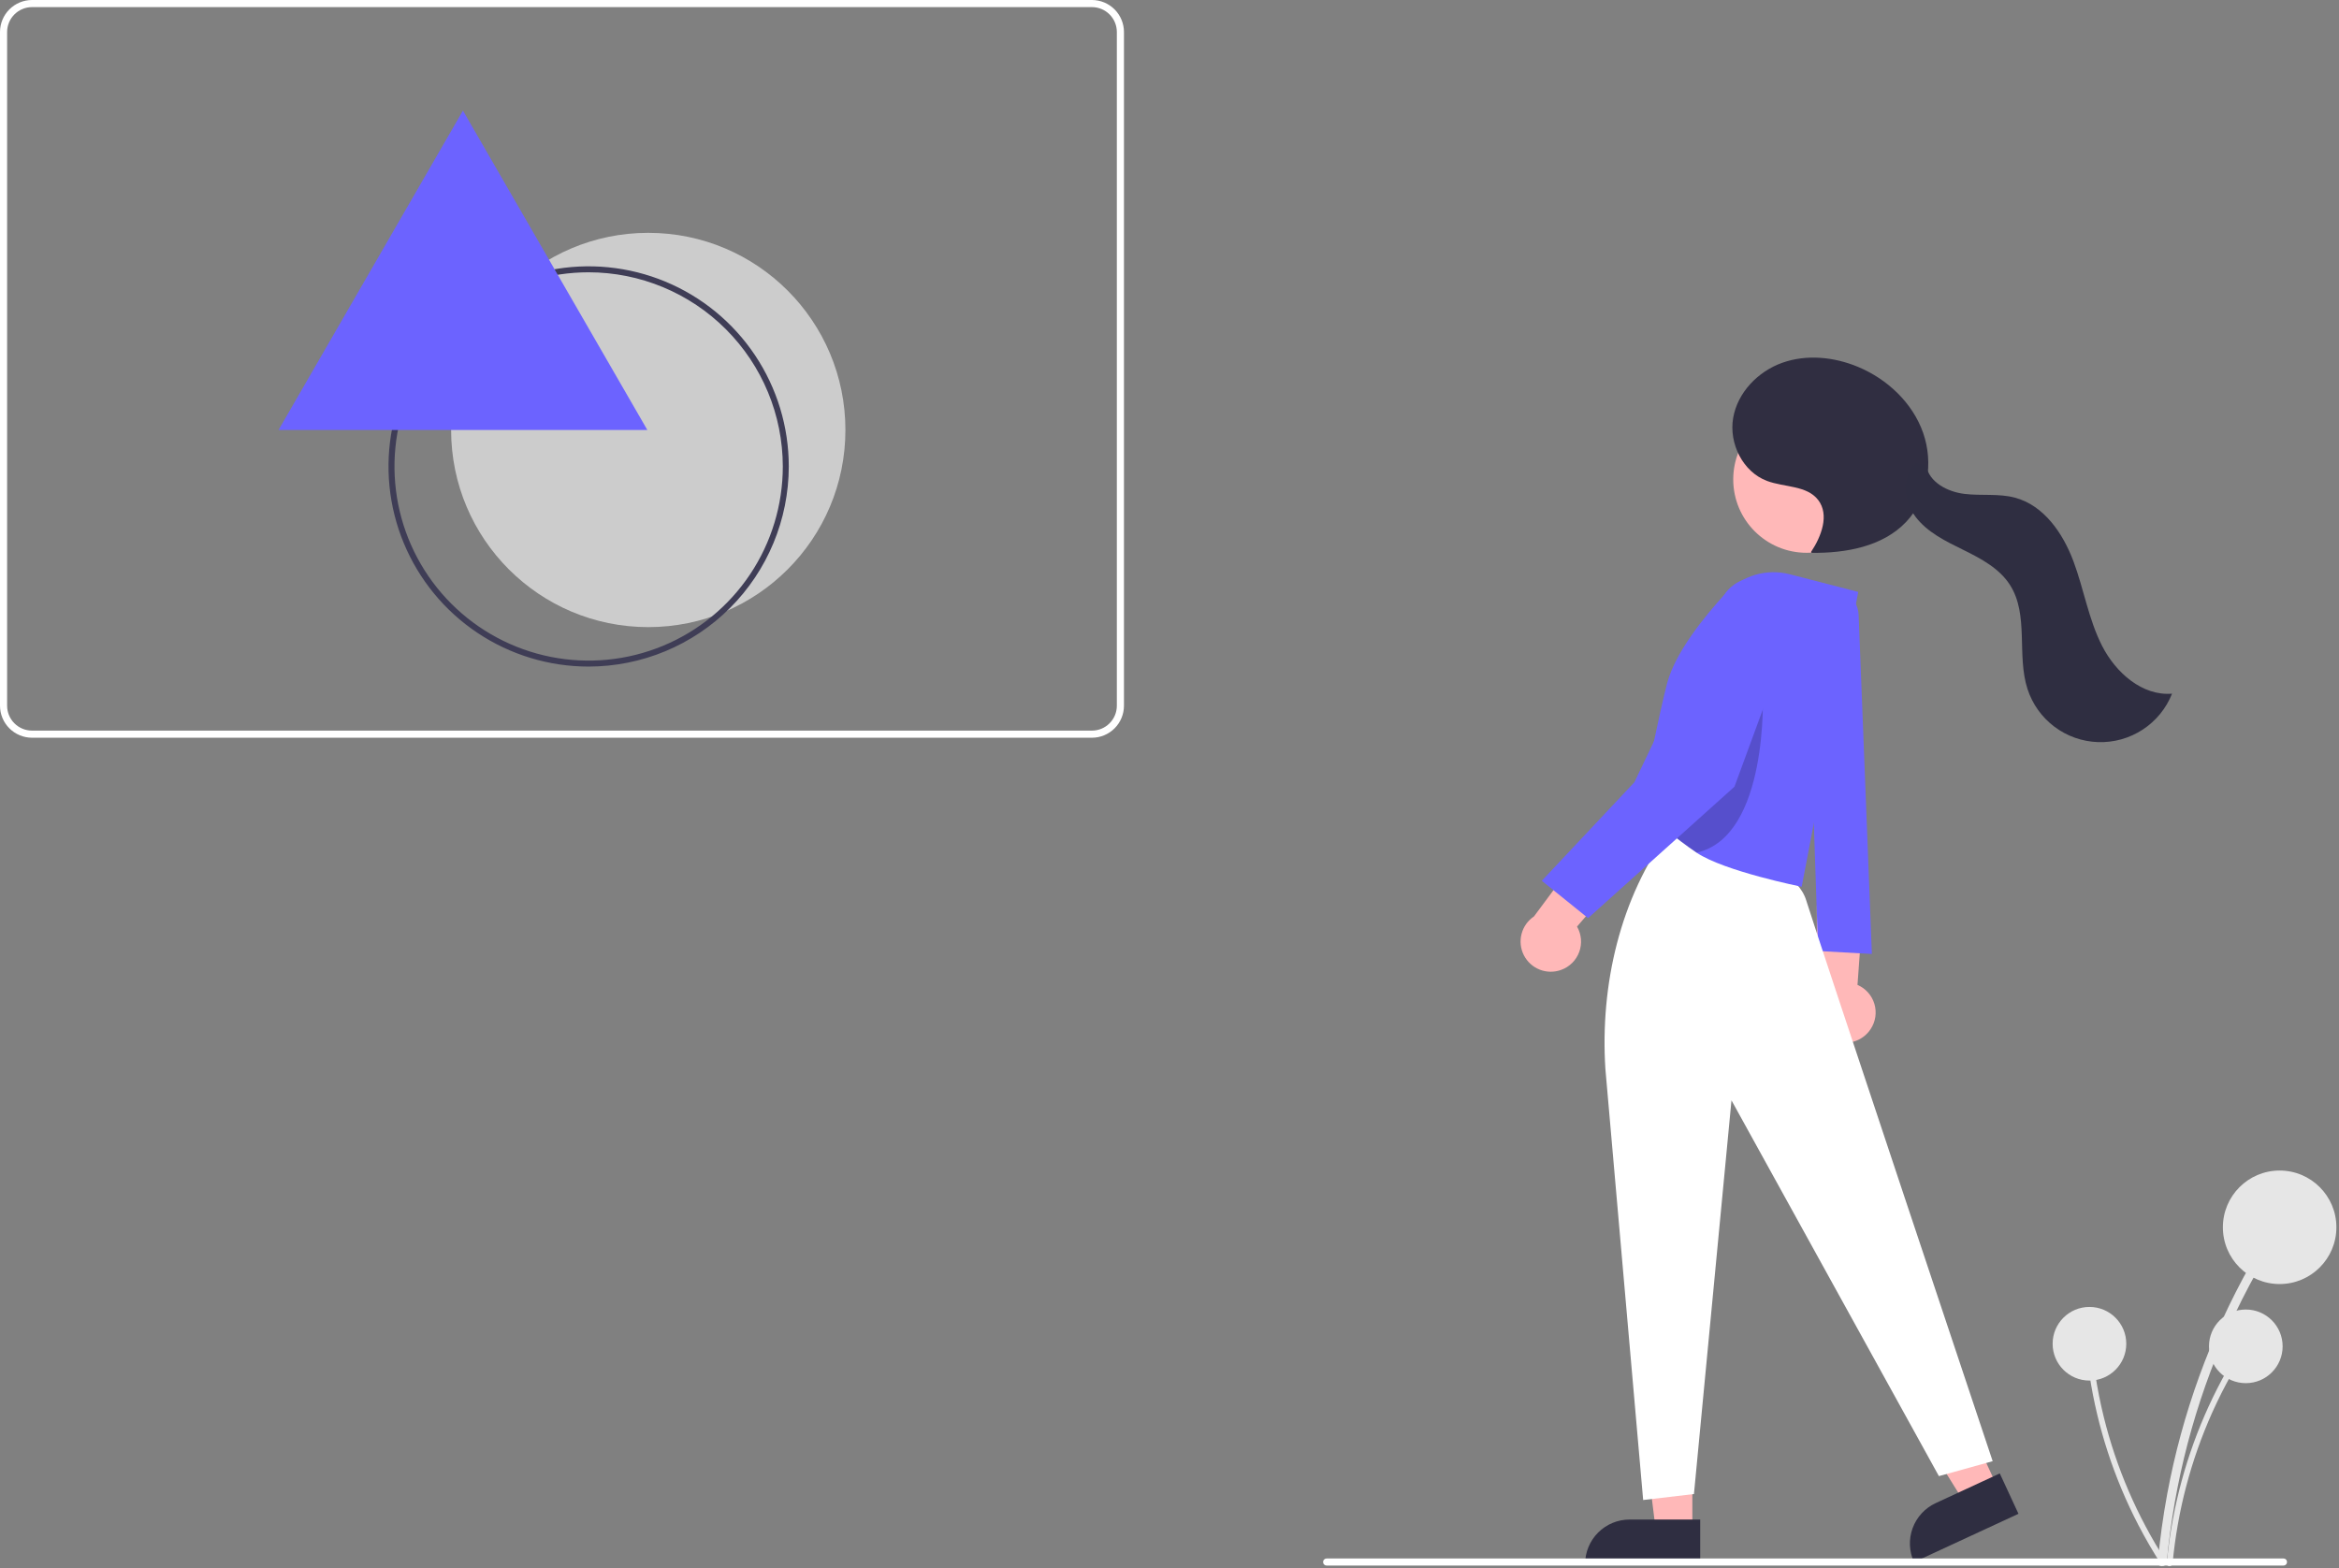 <svg width="783" height="525" viewBox="0 0 783 525" fill="none" xmlns="http://www.w3.org/2000/svg">
<rect x="0" y="0" width="783" height="525" fill="#808080" stroke="none"/>
<g clip-path="url(#clip0_1_2)">
<path d="M365.54 246.971H10.716C7.875 246.968 5.151 245.838 3.142 243.829C1.133 241.82 0.003 239.096 3.05176e-05 236.255V10.716C0.003 7.875 1.133 5.151 3.142 3.142C5.151 1.133 7.875 0.003 10.716 3.05176e-05H365.54C368.381 0.003 371.105 1.133 373.114 3.142C375.123 5.151 376.253 7.875 376.256 10.716V236.255C376.253 239.096 375.123 241.82 373.114 243.829C371.105 245.838 368.381 246.968 365.54 246.971V246.971ZM10.716 2.381C8.506 2.384 6.388 3.263 4.826 4.826C3.263 6.388 2.384 8.506 2.381 10.716V236.255C2.384 238.464 3.263 240.583 4.825 242.145C6.388 243.708 8.506 244.587 10.716 244.59H365.54C367.75 244.587 369.868 243.708 371.431 242.145C372.993 240.583 373.872 238.464 373.875 236.255V10.716C373.872 8.506 372.993 6.388 371.431 4.826C369.868 3.263 367.75 2.384 365.54 2.381H10.716Z" fill="white"/>
<path d="M217.012 209.943C253.462 209.943 283.011 180.395 283.011 143.945C283.011 107.495 253.462 77.947 217.012 77.947C180.563 77.947 151.014 107.495 151.014 143.945C151.014 180.395 180.563 209.943 217.012 209.943Z" fill="#CCCCCC"/>
<path d="M725.35 522.889C727.843 496.037 734.73 469.775 745.735 445.155C748.802 438.303 752.177 431.602 755.862 425.052C756.809 423.367 754.218 421.852 753.272 423.538C739.872 447.395 730.485 473.291 725.486 500.193C724.095 507.705 723.05 515.271 722.35 522.889C722.172 524.811 725.173 524.799 725.35 522.889H725.35Z" fill="#E6E6E6"/>
<path d="M763.128 429.863C773.621 429.863 782.128 421.357 782.128 410.863C782.128 400.37 773.621 391.863 763.128 391.863C752.635 391.863 744.128 400.37 744.128 410.863C744.128 421.357 752.635 429.863 763.128 429.863Z" fill="#E6E6E6"/>
<path d="M727.293 523.394C728.911 505.973 733.378 488.936 740.518 472.964C742.508 468.519 744.698 464.172 747.088 459.922C747.208 459.7 747.237 459.44 747.169 459.197C747.1 458.954 746.94 458.747 746.722 458.619C746.504 458.492 746.245 458.454 746 458.514C745.755 458.574 745.542 458.726 745.408 458.94C736.715 474.417 730.625 491.218 727.381 508.67C726.479 513.544 725.801 518.452 725.347 523.394C725.232 524.641 727.179 524.633 727.293 523.394V523.394Z" fill="#E6E6E6"/>
<path d="M751.802 463.044C758.609 463.044 764.128 457.525 764.128 450.717C764.128 443.91 758.609 438.391 751.802 438.391C744.994 438.391 739.476 443.91 739.476 450.717C739.476 457.525 744.994 463.044 751.802 463.044Z" fill="#E6E6E6"/>
<path d="M724.837 522.23C715.398 507.5 708.442 491.319 704.247 474.333C703.081 469.605 702.135 464.83 701.406 460.009C701.364 459.76 701.226 459.538 701.023 459.388C700.82 459.238 700.566 459.173 700.316 459.207C700.066 459.24 699.838 459.37 699.682 459.568C699.525 459.766 699.451 460.017 699.476 460.268C702.142 477.818 707.673 494.811 715.85 510.567C718.136 514.964 720.62 519.251 723.302 523.428C723.978 524.482 725.508 523.278 724.837 522.231V522.23Z" fill="#E6E6E6"/>
<path d="M699.461 462.178C706.269 462.178 711.787 456.66 711.787 449.852C711.787 443.045 706.269 437.526 699.461 437.526C692.653 437.526 687.135 443.045 687.135 449.852C687.135 456.66 692.653 462.178 699.461 462.178Z" fill="#E6E6E6"/>
<path d="M626.228 344.491C627.038 343.264 627.568 341.874 627.783 340.42C627.997 338.965 627.89 337.482 627.469 336.073C627.047 334.665 626.323 333.366 625.345 332.268C624.367 331.17 623.161 330.3 621.811 329.718L624.402 294.077L608.199 303.15L608.223 335.604C607.396 337.937 607.455 340.492 608.386 342.785C609.318 345.078 611.059 346.95 613.278 348.045C615.498 349.141 618.042 349.384 620.429 348.729C622.815 348.074 624.879 346.566 626.228 344.491V344.491Z" fill="#FFB8B8"/>
<path d="M622.198 205.945L626.628 319.363L608.628 318.363L604.628 199.363L608.424 197.577C609.868 196.897 611.458 196.586 613.052 196.67C614.646 196.755 616.194 197.233 617.558 198.062C618.922 198.891 620.06 200.044 620.87 201.42C621.679 202.795 622.135 204.35 622.198 205.945Z" fill="#6C63FF"/>
<path d="M566.53 512.201H554.271L548.438 464.913H566.532L566.53 512.201Z" fill="#FFB8B8"/>
<path d="M545.513 508.698H569.157V523.584H530.627C530.627 521.63 531.012 519.694 531.76 517.888C532.508 516.081 533.604 514.44 534.987 513.058C536.369 511.676 538.01 510.579 539.816 509.831C541.623 509.083 543.558 508.698 545.513 508.698V508.698Z" fill="#2F2E41"/>
<path d="M668.533 497.55L657.408 502.7L632.247 462.239L648.668 454.637L668.533 497.55Z" fill="#FFB8B8"/>
<path d="M647.99 503.2L669.446 493.267L675.7 506.777L640.734 522.964C639.913 521.19 639.449 519.271 639.369 517.318C639.289 515.364 639.595 513.414 640.269 511.579C640.942 509.744 641.971 508.059 643.296 506.622C644.621 505.184 646.215 504.021 647.99 503.2V503.2Z" fill="#2F2E41"/>
<path d="M537.42 357.874L550.064 502.163L567.064 500.163L579.628 368.363L649.064 494.163L667.064 489.163C667.064 489.163 609.128 315.863 604.628 301.363C599.695 285.468 560.628 279.363 560.628 279.363L559.128 277.863C542.341 300.461 535.618 329.782 537.42 357.874Z" fill="white"/>
<path d="M604.777 185.059C618.342 185.059 629.338 174.062 629.338 160.498C629.338 146.933 618.342 135.937 604.777 135.937C591.213 135.937 580.216 146.933 580.216 160.498C580.216 174.062 591.213 185.059 604.777 185.059Z" fill="#FFB8B8"/>
<path d="M622.064 198.163L603.128 296.863C603.128 296.863 577.188 291.683 567.948 285.443C564.288 282.963 560.968 280.403 558.168 278.083C555.019 275.497 552.001 272.753 549.128 269.863C549.128 269.863 555.768 237.253 558.138 228.523C560.89 218.411 570.331 206.632 577.685 198.606C580.351 195.698 583.758 193.57 587.54 192.451C591.323 191.331 595.339 191.261 599.159 192.25L622.064 198.163Z" fill="#6C63FF"/>
<path opacity="0.2" d="M567.948 285.443C564.288 282.963 560.968 280.403 558.168 278.083C559.178 263.143 581.188 231.863 590.108 231.863C590.108 231.863 592.218 280.073 567.948 285.443Z" fill="black"/>
<path d="M522.644 324.68C524.026 324.179 525.281 323.381 526.322 322.343C527.362 321.304 528.162 320.05 528.665 318.668C529.168 317.287 529.362 315.812 529.234 314.348C529.105 312.883 528.657 311.465 527.921 310.192L551.28 283.149L532.866 280.752L513.507 306.8C511.451 308.178 509.972 310.263 509.35 312.659C508.728 315.054 509.007 317.595 510.133 319.799C511.26 322.003 513.155 323.717 515.461 324.617C517.767 325.517 520.323 325.539 522.644 324.68V324.68Z" fill="#FFB8B8"/>
<path d="M587.95 193.388C586.933 193.409 585.92 193.525 584.924 193.735C582.908 194.195 581.038 195.149 579.482 196.51C577.925 197.872 576.731 199.598 576.006 201.534L547.128 261.863L516.128 294.863L531.628 307.363L580.628 263.363L600.204 210.082C600.829 208.158 600.988 206.112 600.666 204.115C600.345 202.117 599.553 200.225 598.355 198.594C597.158 196.963 595.59 195.641 593.781 194.735C591.972 193.83 589.973 193.368 587.95 193.388V193.388Z" fill="#6C63FF"/>
<path d="M606.231 184.833C609.727 179.6 612.485 172.345 608.637 167.367C604.838 162.453 597.345 163.177 591.526 161.002C583.422 157.974 578.722 148.453 580.188 139.927C581.654 131.4 588.498 124.332 596.652 121.44C604.806 118.548 614 119.489 621.985 122.819C631.814 126.919 640.246 134.849 643.782 144.895C647.318 154.941 645.428 167.003 638.093 174.725C630.229 183.003 617.887 185.209 606.47 185.076" fill="#302E41"/>
<path d="M644.8 155.873C645.8 161.464 651.934 164.64 657.571 165.337C663.207 166.035 669.038 165.14 674.526 166.606C684.2 169.191 690.581 178.495 694.093 187.872C697.605 197.249 699.162 207.37 703.725 216.284C708.288 225.197 717.136 233.055 727.114 232.221C725.16 237.143 721.734 241.341 717.305 244.244C712.876 247.147 707.659 248.613 702.366 248.441C697.073 248.269 691.962 246.469 687.73 243.285C683.498 240.102 680.352 235.69 678.72 230.652C675.054 219.335 679.262 205.839 672.852 195.818C669.304 190.273 663.179 187.012 657.272 184.105C651.366 181.199 645.166 178.216 641.206 172.958C637.246 167.7 636.455 159.395 641.335 154.977" fill="#2F2E41"/>
<path d="M764.403 524.111H444.109C443.952 524.111 443.797 524.081 443.652 524.021C443.508 523.961 443.376 523.874 443.265 523.763C443.154 523.653 443.066 523.521 443.006 523.376C442.946 523.232 442.915 523.077 442.915 522.92C442.915 522.763 442.946 522.608 443.006 522.464C443.066 522.319 443.154 522.187 443.265 522.077C443.376 521.966 443.508 521.879 443.652 521.819C443.797 521.759 443.952 521.729 444.109 521.729H764.403C764.56 521.729 764.715 521.759 764.86 521.819C765.005 521.879 765.136 521.966 765.247 522.077C765.358 522.187 765.446 522.319 765.506 522.464C765.566 522.608 765.597 522.763 765.597 522.92C765.597 523.077 765.566 523.232 765.506 523.376C765.446 523.521 765.358 523.653 765.247 523.763C765.136 523.874 765.005 523.961 764.86 524.021C764.715 524.081 764.56 524.111 764.403 524.111V524.111Z" fill="white"/>
<path d="M197.053 223.152C183.802 223.152 170.849 219.223 159.831 211.861C148.813 204.499 140.226 194.035 135.155 181.793C130.084 169.551 128.757 156.08 131.343 143.083C133.928 130.087 140.309 118.149 149.679 108.779C159.048 99.409 170.986 93.028 183.983 90.443C196.979 87.858 210.45 89.185 222.693 94.256C234.935 99.326 245.399 107.914 252.76 118.932C260.122 129.949 264.052 142.903 264.052 156.154C264.032 173.917 256.967 190.946 244.406 203.507C231.846 216.067 214.816 223.132 197.053 223.152V223.152ZM197.053 91.156C184.198 91.156 171.631 94.968 160.942 102.11C150.253 109.252 141.922 119.404 137.003 131.28C132.083 143.157 130.796 156.226 133.304 168.835C135.812 181.443 142.003 193.025 151.093 202.115C160.183 211.205 171.765 217.395 184.373 219.903C196.982 222.411 210.051 221.124 221.928 216.204C233.804 211.285 243.956 202.954 251.098 192.265C258.24 181.576 262.052 169.009 262.052 156.154C262.032 138.921 255.178 122.4 242.993 110.215C230.807 98.029 214.286 91.175 197.053 91.156V91.156Z" fill="#3F3D56"/>
<path d="M154.974 37.028L93.245 143.945H216.703L154.974 37.028L93.245 143.945H216.703L154.974 37.028Z" fill="#6C63FF"/>
</g>
<defs>
<clipPath id="clip0_1_2">
<rect width="782.128" height="524.326" fill="white"/>
</clipPath>
</defs>
</svg>
